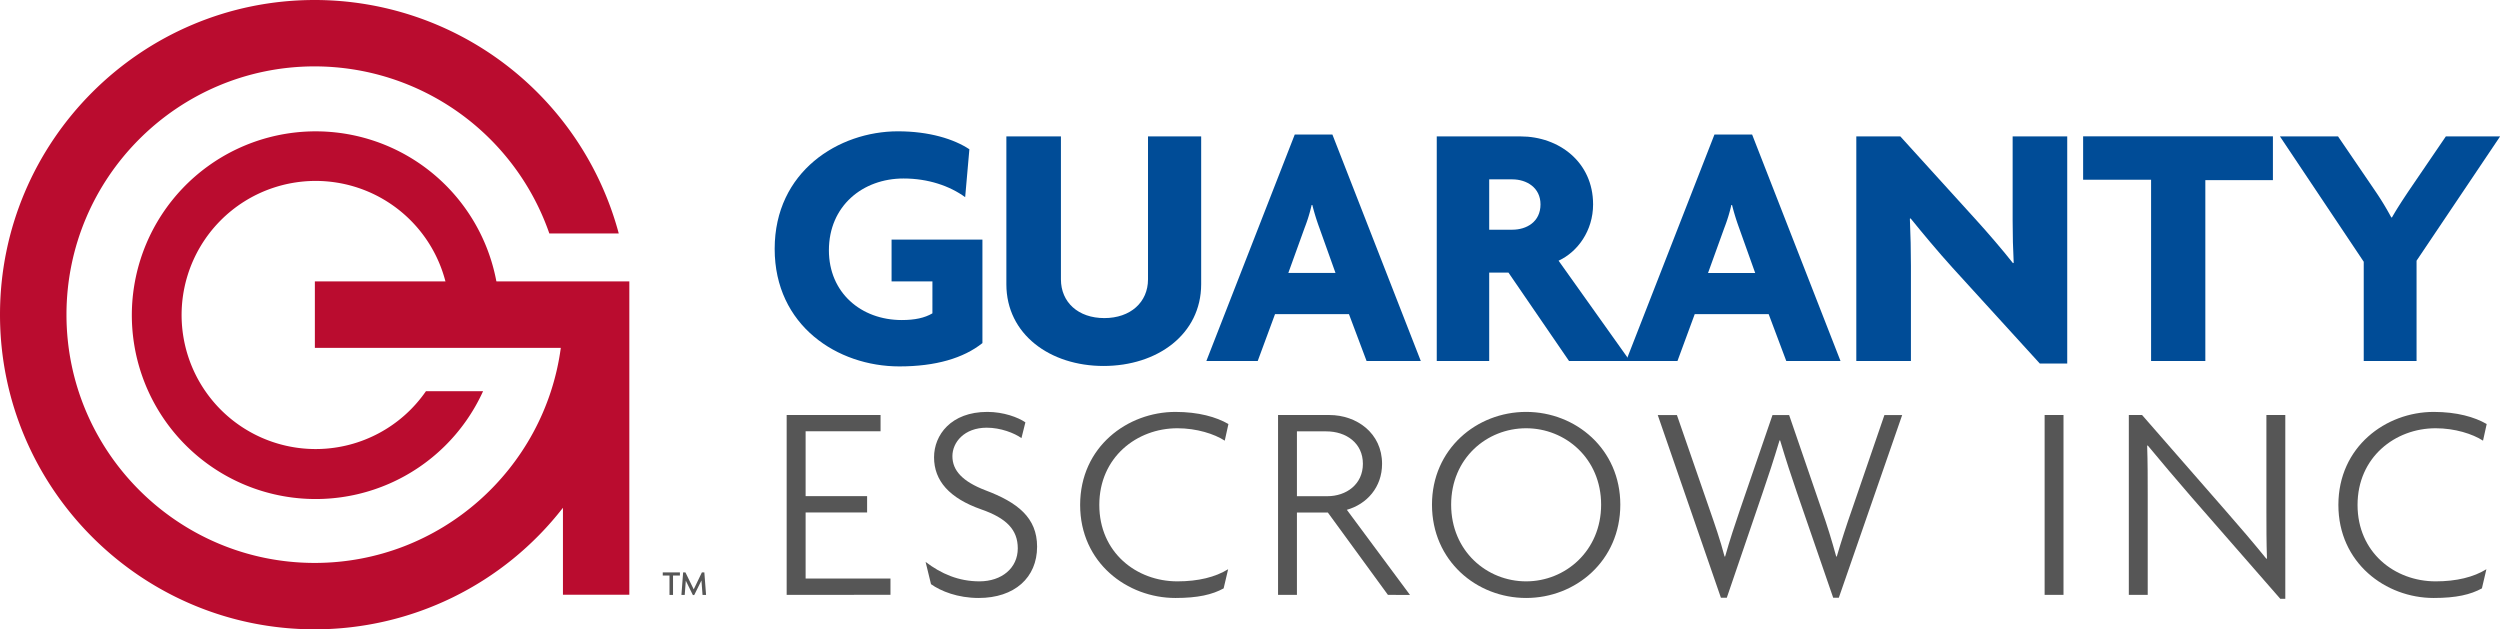 <svg xmlns="http://www.w3.org/2000/svg" viewBox="0 0 1382.42 348"><defs><style>.a{fill:#004c97;}.b{fill:#565656;}.c{fill:#ba0c2f;}</style></defs><path class="a" d="M505.82,218c-34.27,0-68.93-22.59-68.93-65,0-42.84,35.44-65,68.15-65,17.33,0,31,4.28,39.52,9.93l-2.33,26.48c-8.57-6.23-20.45-10.32-34.08-10.32-22.58,0-41.27,15.18-41.27,39.72,0,23.36,17.71,38.55,40.3,38.55,7.2,0,12.66-1.17,16.94-3.7V171H501.53V147.87h50.24v57.24C541.25,213.48,525.87,218,505.82,218Z" transform="translate(-8.52 -15.39)"/><path class="a" d="M618.74,217.76c-29.59,0-53.73-17.52-53.73-45.17V90.82h30.17v79.05c0,12.65,9.55,21.41,24,21.41s24.15-8.76,24.15-21.41V90.82h29.4v81.77C672.68,200.24,648.53,217.76,618.74,217.76Z" transform="translate(-8.52 -15.39)"/><path class="a" d="M764.19,215l-9.74-25.9H713.57L704,215H675.6l48.87-125.2H745.3L794.17,215Zm-26.09-73.6a121.74,121.74,0,0,1-3.9-12.66h-.39a88.44,88.44,0,0,1-3.89,12.66l-9,24.92h26.09Z" transform="translate(-8.52 -15.39)"/><path class="a" d="M876.14,215l-33.49-48.87H832V215h-29V90.82h46.34c21.23,0,40.11,14.21,40.11,37.57,0,14.61-8.56,26.29-19.08,31.16L909.83,215ZM844.8,114.57H832v27.84H844.8c7.78,0,15.57-4.28,15.57-14C860.37,119.05,852.58,114.57,844.8,114.57Z" transform="translate(-8.52 -15.39)"/><path class="a" d="M996.27,215l-9.73-25.9H945.65L936.11,215H907.68l48.87-125.2h20.84L1026.26,215Zm-26.09-73.6a124.32,124.32,0,0,1-3.89-12.66h-.39A88.44,88.44,0,0,1,962,141.44l-9,24.92h26.09Z" transform="translate(-8.52 -15.39)"/><path class="a" d="M1136.46,216.4l-48.29-53c-7.78-8.57-16.54-19.08-23.16-27.26l-.39.2c.39,8.76.58,18.3.58,26.09V215H1035V90.82h24.34l42.06,46.34c5.84,6.42,14.6,16.55,20.24,23.75l.39-.2c-.39-7.39-.58-15.38-.58-23.16V90.82h30.18V216.4Z" transform="translate(-8.52 -15.39)"/><path class="a" d="M1228,115V215h-30V114.77h-37.58v-24h104.95V115Z" transform="translate(-8.52 -15.39)"/><path class="a" d="M1344.8,159.55V215h-29.21V160.13l-46.34-69.31h32.13l20.44,30a156.19,156.19,0,0,1,9,14.8h.39c2.72-4.87,6.62-10.71,9.34-14.8l20.45-30h30Z" transform="translate(-8.52 -15.39)"/><path class="b" d="M443.52,344.34V244.88h51.92v9H454v35.85h34v9.05H454V335.3h46.92v9Z" transform="translate(-8.52 -15.39)"/><path class="b" d="M549.69,346.05c-11.54,0-20.89-3.74-26.35-7.63l-3-12.32c8.57,6.55,18.24,10.76,29.78,10.76,12.31,0,21.2-7.33,21.2-18.24,0-10.29-6.24-16.69-20.11-21.52-17.77-6.23-26.19-15.9-26.19-28.84,0-12.32,9.35-25.1,29.46-25.1,9,0,17,3,21.05,5.77l-2.18,8.73c-3.9-2.81-11.54-5.77-19.18-5.77-12.47,0-19,8.11-19,15.75,0,7.95,5.61,14,18.24,18.86C571.2,293.2,582,301.62,582,317.68,582,334.83,569.49,346.05,549.69,346.05Z" transform="translate(-8.52 -15.39)"/><path class="b" d="M685.77,259.06c-5.76-3.74-15.59-6.86-26.19-6.86-22.45,0-43.18,16.06-43.18,42.41,0,26.19,20.42,42.25,43.18,42.25,11.54,0,21-2.34,28.06-6.71l-2.49,10.6c-6.24,3.43-14.19,5.3-26.66,5.3-26.66,0-52.69-19.48-52.69-51.44,0-32.27,26.34-51.45,52.69-51.45,12.79,0,22.61,2.81,29.31,6.7Z" transform="translate(-8.52 -15.39)"/><path class="b" d="M776,344.34l-33.21-45.52H725.68v45.52H715.24V244.88h28.37c15.12,0,29.15,10,29.15,27,0,12.94-8.41,22.29-19.48,25.41l34.92,47.08ZM741.9,253.92H725.68v35.85h16.84c10.44,0,19.64-6.54,19.64-17.92S753,253.92,741.9,253.92Z" transform="translate(-8.52 -15.39)"/><path class="b" d="M852.43,346.05c-27.44,0-52.07-20.58-52.07-51.6,0-30.71,24.63-51.29,52.07-51.29s52.07,20.58,52.07,51.29C904.5,325.47,879.86,346.05,852.43,346.05Zm0-93.85c-21.83,0-41.47,16.68-41.47,42.25s19.64,42.41,41.47,42.41c21.67,0,41.46-16.84,41.46-42.41S874.1,252.2,852.43,252.2Z" transform="translate(-8.52 -15.39)"/><path class="b" d="M1025.33,345.9h-3.12l-20-58c-3.11-9-6.08-18.08-9.35-29h-.31c-3.28,10.91-6.24,19.95-9.36,29l-19.8,58h-3.27l-34.92-101h10.6l18.08,52.22c2.81,8.11,5.93,17,8.27,26h.31c2.49-8.89,5.46-17.78,8.26-26l17.93-52.22h9.2l17.93,52.22c3,8.42,5.77,17.46,8.1,26h.32c2.49-8.42,5.45-17.62,8.41-26l17.93-52.22h9.82Z" transform="translate(-8.52 -15.39)"/><path class="b" d="M1139.13,344.34V244.88h10.44v99.46Z" transform="translate(-8.52 -15.39)"/><path class="b" d="M1269.46,346.52l-49-56.12c-8.42-9.67-17.46-20.43-24.32-28.69l-.31.16c.31,9.2.31,18.55.31,27.59v54.88h-10.45V244.88h7.33l46.14,52.84c6.86,7.8,16.06,18.56,22.61,26.66l.31-.15c-.31-8.89-.31-17.93-.31-26.35v-53h10.45V346.52Z" transform="translate(-8.52 -15.39)"/><path class="b" d="M1381.55,259.06c-5.77-3.74-15.59-6.86-26.19-6.86-22.45,0-43.19,16.06-43.19,42.41,0,26.19,20.43,42.25,43.19,42.25,11.53,0,21-2.34,28.06-6.71l-2.49,10.6c-6.24,3.43-14.19,5.3-26.66,5.3-26.66,0-52.7-19.48-52.7-51.44,0-32.27,26.35-51.45,52.7-51.45,12.78,0,22.6,2.81,29.31,6.7Z" transform="translate(-8.52 -15.39)"/><path class="b" d="M380.68,333.66v10.71h-1.95V333.66H375v-1.75h9.49v1.75ZM397,344.37l-.6-8-4,8.07h-.74l-3.91-7.94-.6,7.88h-1.82l.94-12.46h1.28l4.58,9.36,4.51-9.36H398l.95,12.46Z" transform="translate(-8.52 -15.39)"/><path class="c" d="M244.05,231.72a74.13,74.13,0,1,1,13.15-42.1h27.54a101.66,101.66,0,1,0-9.1,42.1Z" transform="translate(-8.52 -15.39)"/><path class="c" d="M182.63,207.74h136c-9,67.06-66.59,118.93-136.07,118.93-75.7,0-137.28-61.58-137.28-137.28S106.82,52.1,182.52,52.1a137.44,137.44,0,0,1,129.76,92.38h38.39A174.17,174.17,0,0,0,182.52,15.39c-95.94,0-174,78.05-174,174s78.06,174,174,174a173.8,173.8,0,0,0,137.29-67.22v48.09h36.71V171H182.63Z" transform="translate(-8.52 -15.39)"/></svg>